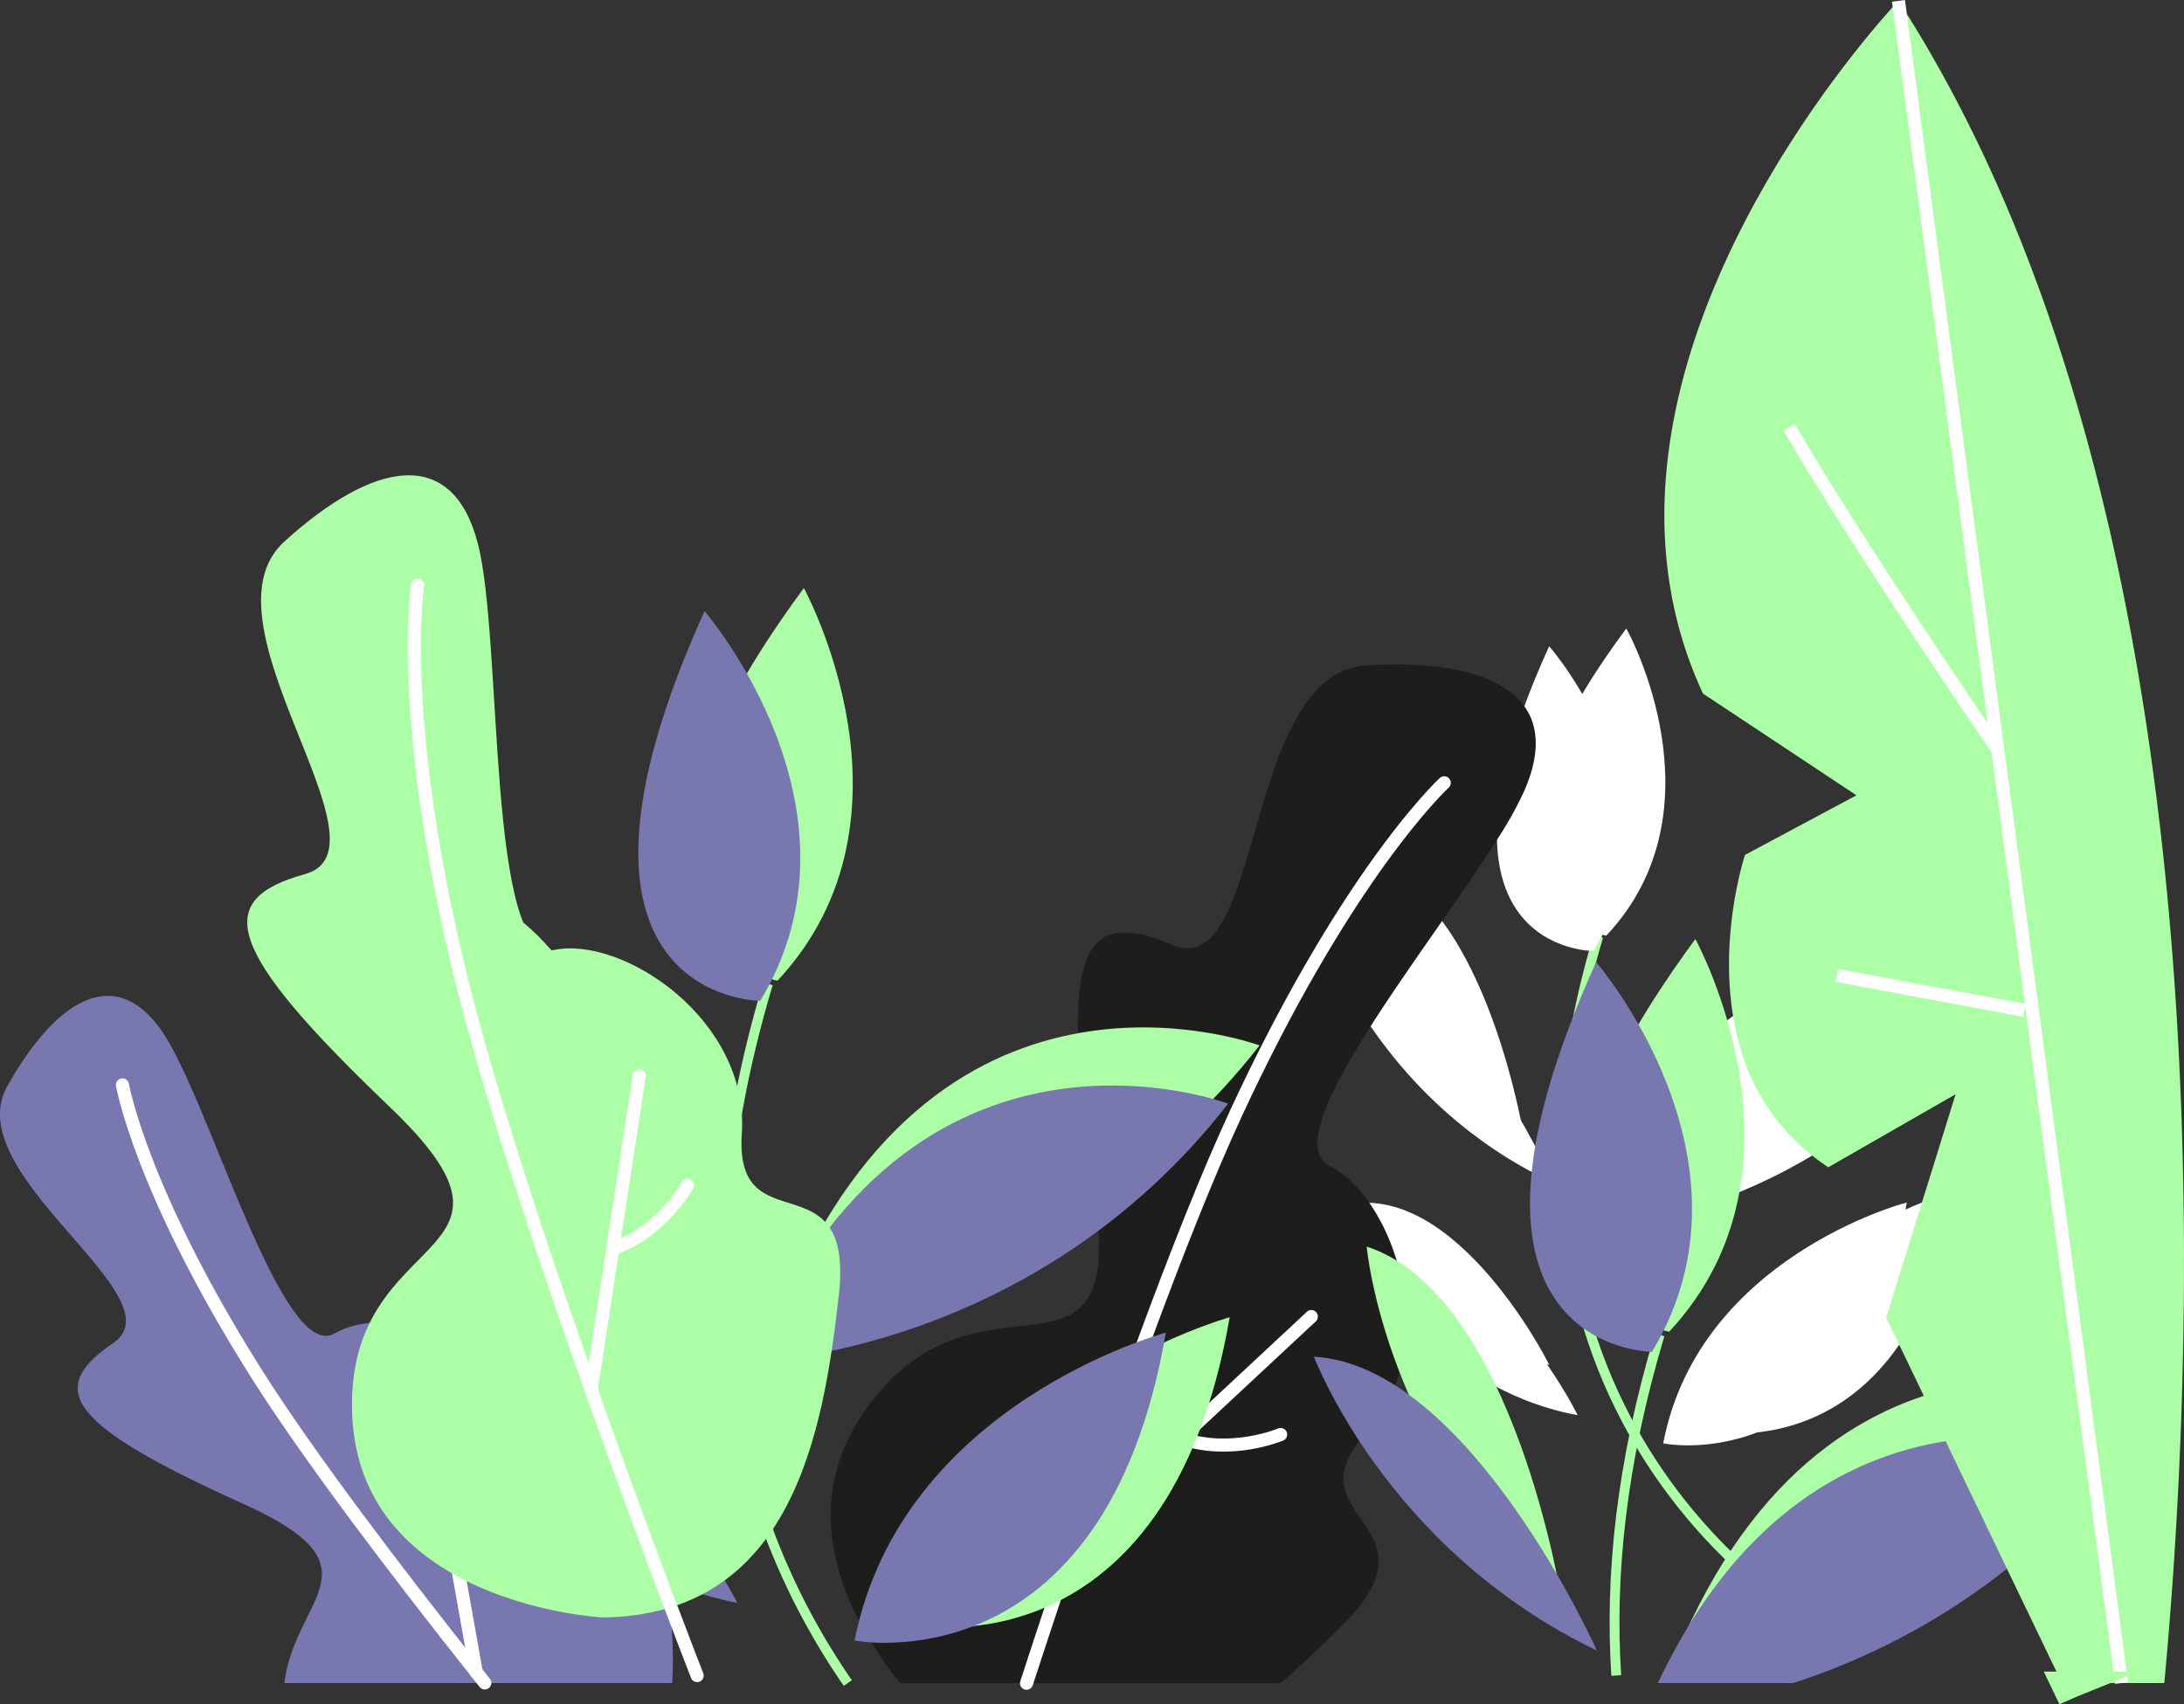 <svg xmlns="http://www.w3.org/2000/svg" viewBox="0 0 666.47 520.18"><rect x="0" y="0" width="666.47" height="520.18" fill="#333333" stroke="none"/><defs><style>.cls-1{fill:#7977af;}.cls-2,.cls-3,.cls-7{fill:none;}.cls-2,.cls-4,.cls-7,.cls-8{stroke:#fff;}.cls-2{stroke-linecap:round;stroke-linejoin:round;}.cls-2,.cls-7,.cls-8{stroke-width:4px;}.cls-3,.cls-9{stroke:#acffa6;}.cls-3,.cls-4,.cls-7,.cls-8,.cls-9{stroke-miterlimit:10;}.cls-3{stroke-width:3px;}.cls-4{fill:#fff;}.cls-5{fill:#1d1d1b;}.cls-6,.cls-8,.cls-9{fill:#acffa6;}.cls-9{stroke-width:7px;}</style></defs><g id="Calque_2" data-name="Calque 2"><g id="Calque_1-2" data-name="Calque 1"><path class="cls-1" d="M205.14,513.71H86.79C90,487.29,117.2,478.43,74.2,459c-53.42-24.14-60.38-34.93-39.72-49S-13,358.56,2.24,331.5s33.39-37.45,47.61-16.09S86.2,416.17,102.08,407a26.58,26.58,0,0,1,10.68-3.15,51,51,0,0,1,22.61,3.35c9.75,3.71,18.89,10.32,24.18,19.79a36.26,36.26,0,0,1,3.45,8.48c5.12,19.24,17.12,10,26.57,13.72,4.21,1.67,7.91,5.92,10.26,16.41.06.23.11.46.16.7,1.12,5.21,2.22,10.66,3.12,16.21.31,1.88.6,3.76.85,5.66.12.84.22,1.68.32,2.52A122.7,122.7,0,0,1,205.14,513.71Z"/><path class="cls-2" d="M37.37,331.15s5.54,32.14,41,88.29c15.82,25,42.38,60,67,91l2.57,3.24"/><line class="cls-2" x1="131.21" y1="431.23" x2="145.35" y2="510.47"/><path class="cls-2" d="M151.76,453.64S149.43,467,139,475"/><path class="cls-3" d="M487.76,285.77c-44.64,148.58,66,209.76,66,209.76"/><path class="cls-4" d="M596.24,364.12c-14.43,83.76-73.12,72.41-73.12,72.41C534.26,380.7,596.37,364.2,596.24,364.12Z"/><path class="cls-4" d="M581.25,367.74c-14.43,83.76-73.12,72.41-73.12,72.41C519.14,384.25,581.25,367.74,581.25,367.74Z"/><path class="cls-4" d="M406.2,369.63c35.24-13.65,65.66,46.27,65.66,46.27C430.37,407.79,406.33,369.71,406.2,369.63Z"/><path class="cls-4" d="M414.89,385c35.24-13.65,65.66,46.27,65.66,46.27C439.18,423.22,415,385.07,414.89,385Z"/><path class="cls-4" d="M490,285.05c35.8-38.36,6.21-92.29,6.21-92.29C436.6,273.68,490,285.05,490,285.05Z"/><path class="cls-4" d="M486,289.75c27.13-45.05-13.13-91.57-13.13-91.57C431.38,289.81,486,289.75,486,289.75Z"/><path class="cls-4" d="M603.27,300.23c-45.87,58.85-111.63,60.7-111.63,60.7C528.59,271.94,603.19,300.36,603.27,300.23Z"/><path class="cls-4" d="M595.88,313.94C550,372.79,484.25,374.63,484.25,374.63,521.2,285.64,595.88,313.94,595.88,313.94Z"/><path class="cls-4" d="M418.92,265c34.78,11.48,46,84,46,84C423.12,313,418.92,265,418.92,265Z"/><path class="cls-4" d="M406.5,290.92C443,292.91,473,360,473,360,423.39,336.15,406.63,291,406.5,290.92Z"/><path class="cls-5" d="M465.19,241.31a114.63,114.63,0,0,1-7.89,14.27c-4.86,7.74-11.06,16.69-17.55,26-3.83,5.52-7.78,11.16-11.59,16.75l-.49.71c-3.17,4.66-6.26,9.28-9.12,13.76-13.25,20.74-21.78,38.45-12.84,43,4.56,2.33,8.86,6.48,12.5,11.82A62,62,0,0,1,425.64,383c.21.6.4,1.22.58,1.83a67.12,67.12,0,0,1,2.09,9.25,62.29,62.29,0,0,1,.73,8,55.77,55.77,0,0,1-2,16.79c-.38,1.36-.82,2.71-1.33,4a45.17,45.17,0,0,1-8.83,14.53q-1.17,1.29-2.1,2.49c-18.69,23.86,25.15,25.9-5,56-5.91,5.91-12.25,12-18.95,17.84H274.68a122.16,122.16,0,0,1-8.74-12.35c-1.31-2.11-2.57-4.31-3.75-6.6-9.56-18.41-14.39-42.17,2.54-65.33,32.53-44.53,73.12-3.87,70.53-53.83-.16-3.11-.49-6.57-1-10.42-.15-1.12-.31-2.28-.49-3.48-1.72-11.42-3-21.37-3.8-30-.57-6.1-.92-11.54-1-16.34-.64-30.51,8.37-35.66,28.78-27,28.09,11.93,21.37-83,59.29-85.28,23.78-1.45,41.59,2.63,48.49,13C469.62,222.2,469.86,230.57,465.19,241.31Z"/><path class="cls-2" d="M440.72,238.94s-8.4,7.73-21.44,26.2c-.09.14-.19.28-.3.43-11.29,16.07-26,40.15-41.77,74.16-8.66,18.7-18.3,43.09-27.88,69.1l-1.71,4.66c-6.69,18.31-13.31,37.28-19.5,55.53q-1.32,3.87-2.61,7.69l-4.34,13c-2.78,8.36-5.43,16.43-7.91,24.05"/><line class="cls-2" x1="400.17" y1="401.86" x2="328.12" y2="469.02"/><path class="cls-2" d="M390.79,437.86s-15.24,6.46-30.45,1.1"/><path class="cls-3" d="M506.47,407.42c-11.8,39.28-15.24,73.86-13.25,104"/><path class="cls-6" d="M647.36,509.17c-.1.59-.21,1.18-.31,1.76-.17.94-.34,1.86-.52,2.78H634.65c6.27-2.55,10.73-3.93,12.19-4.37Z"/><path class="cls-6" d="M509.36,406.48c46.49-49.82,8-119.86,8-119.86C440,391.72,509.36,406.48,509.36,406.48Z"/><path class="cls-1" d="M504.13,412.6c35.23-58.52-17.05-118.94-17.05-118.94C433.25,412.68,504.13,412.6,504.13,412.6Z"/><path class="cls-6" d="M656.49,426.21c-59.57,76.43-145,78.83-145,78.83C559.51,389.45,656.39,426.37,656.49,426.21Z"/><path class="cls-1" d="M646.89,444q-3.69,4.74-7.51,9.1a204.26,204.26,0,0,1-26.94,25.73,209,209,0,0,1-65.19,34.88H505.93a185.58,185.58,0,0,1,9.71-18h0a146,146,0,0,1,13.76-18.92c20.5-23.78,43.85-33.6,64.29-36.89a116.73,116.73,0,0,1,44.13,1.56c1.73.4,3.24.79,4.5,1.14C645.27,443.38,646.89,444,646.89,444Z"/><path class="cls-6" d="M417.06,380.48c45.18,14.91,59.7,109.1,59.7,109.1C422.52,442.83,417.06,380.48,417.06,380.48Z"/><path class="cls-1" d="M400.93,414.11c47.44,2.58,86.37,89.68,86.37,89.68C422.87,472.86,401.1,414.22,400.93,414.11Z"/><path class="cls-3" d="M258.72,513.71a212.18,212.18,0,0,1-23.89-45.45c-13.18-34.74-19.42-78.79-9.06-133.1,2-10.47,4.61-21.32,7.9-32.56l.69-2.31"/><path class="cls-6" d="M375.25,402.05c-18.73,108.79-95,94-95,94C294.75,423.59,375.42,402.15,375.25,402.05Z"/><path class="cls-1" d="M355.78,406.76c-18.73,108.79-95,94-95,94C275.12,428.19,355.78,406.76,355.78,406.76Z"/><path class="cls-6" d="M128.43,409.21c45.77-17.72,85.27,60.1,85.27,60.1C159.82,458.77,128.6,409.32,128.43,409.21Z"/><path class="cls-1" d="M139.72,429.16C185.49,411.43,225,489.25,225,489.25,171.27,478.82,139.88,429.26,139.72,429.16Z"/><path class="cls-6" d="M237.24,299.36c46.5-49.83,8.06-119.87,8.06-119.87C167.91,284.59,237.24,299.36,237.24,299.36Z"/><path class="cls-1" d="M232,305.47C267.25,247,215,186.53,215,186.53,161.13,305.55,232,305.47,232,305.47Z"/><path class="cls-6" d="M384.38,319.08c-59.57,76.43-145,78.83-145,78.83C287.4,282.33,384.28,319.24,384.38,319.08Z"/><path class="cls-1" d="M374.78,336.88c-59.57,76.43-145,78.83-145,78.83C277.8,300.13,374.78,336.88,374.78,336.88Z"/><path class="cls-6" d="M145,273.35c45.18,14.91,59.7,109.11,59.7,109.11C150.41,335.7,145,273.35,145,273.35Z"/><path class="cls-1" d="M128.82,307c47.44,2.58,86.37,89.67,86.37,89.67C150.76,365.73,129,307.09,128.82,307Z"/><path class="cls-6" d="M184.07,493.71s-74.3-3.7-76.6-62,61.8-45.7,11.4-93.9-54-63.2-25.8-71-33.5-76.8-6.3-101.5,51.2-29.3,59,.4,2.6,128.3,23.6,124.2,59.3,21.5,57,56.1,34.4,6.6,29.6,49.4S241.37,492.81,184.07,493.71Z"/><path class="cls-2" d="M212.74,511.44s-54.47-139.33-73-216.83-12.3-116-12.3-116"/><line class="cls-2" x1="195.07" y1="328.41" x2="180.47" y2="423.81"/><path class="cls-2" d="M209.77,361.81s-7.8,14.2-22.7,19.3"/><path class="cls-6" d="M660.46,513.71H634.65c-1.41.57-2.92,1.2-4.51,1.9l-.91-1.9-16.79-34.88-3.84-8-14.9-31-6.64-13.8-7.76-16.13-3.71-7.71,10.73-34.56L596.77,334l-38.84,22.28c-1.88-1.25-3.66-2.54-5.33-3.89a64.19,64.19,0,0,1-21.81-33.64,81.32,81.32,0,0,1-1.82-8.07c-4.44-25.74,3.54-49.74,3.54-49.74l34-18.19-46.83-31.06C473.19,111.49,579.34.26,579.34.26,680.38,156.67,670.51,406.12,660.46,513.71Z"/><polyline class="cls-7" points="579.34 0.26 609.65 228.88 635.2 421.58 637.83 441.42 638.5 446.45 639.38 453.1 646.84 509.34 647.05 510.93 647.42 513.71"/><path class="cls-8" d="M546,130.38s15.12,27.16,63.64,98.5"/><line class="cls-7" x1="617.79" y1="308.4" x2="560.5" y2="297.72"/><path class="cls-9" d="M634.65,513.71c-1.41.57-2.92,1.2-4.51,1.9l-.91-1.9Z"/></g></g></svg>